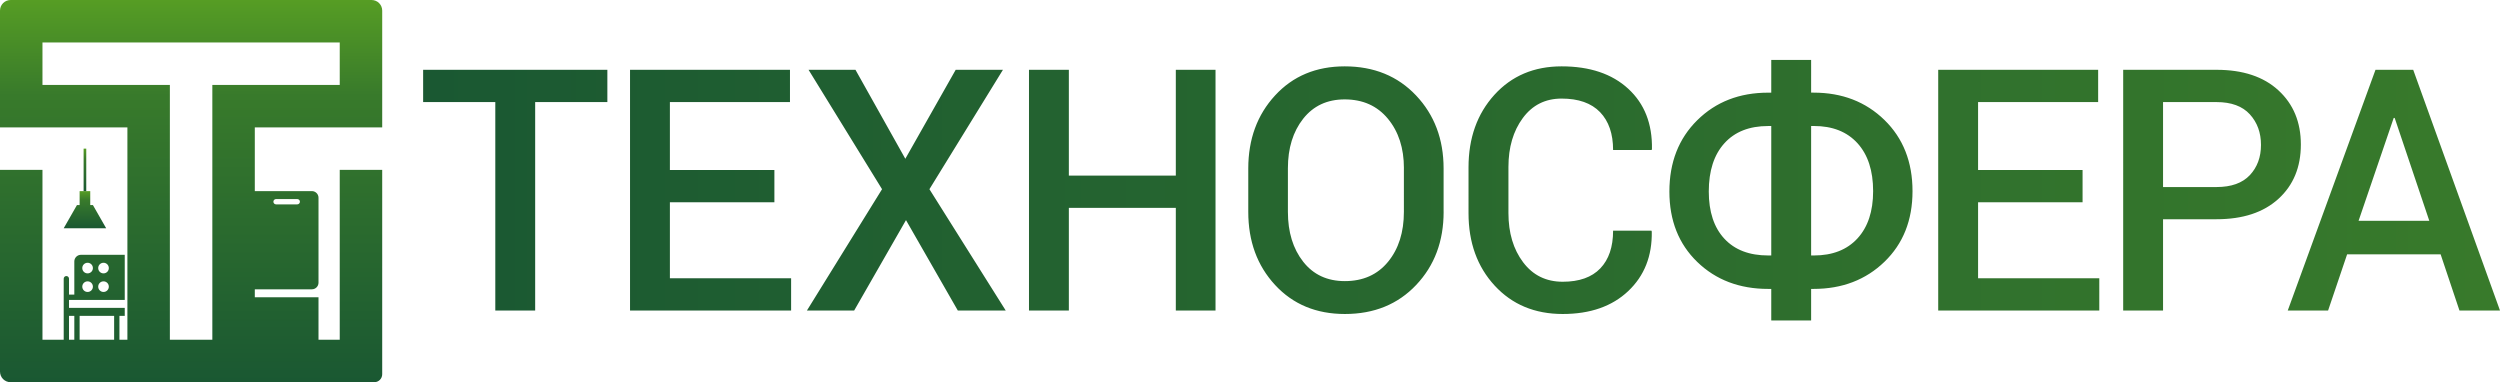 <?xml version="1.0" encoding="utf-8"?>
<!-- Generator: Adobe Illustrator 24.1.2, SVG Export Plug-In . SVG Version: 6.00 Build 0)  -->
<svg version="1.1" id="Слой_1" xmlns="http://www.w3.org/2000/svg" xmlns:xlink="http://www.w3.org/1999/xlink" x="0px" y="0px"
	 viewBox="0 0 941.9 144" style="enable-background:new 0 0 941.9 144;" xml:space="preserve">
<style type="text/css">
	.st0{fill:none;stroke:#000000;stroke-miterlimit:10;}
	.st1{fill:url(#SVGID_1_);}
	.st2{fill:url(#SVGID_2_);}
	.st3{fill:url(#SVGID_3_);}
	.st4{fill:url(#SVGID_4_);}
	.st5{fill:url(#SVGID_5_);}
	.st6{fill:url(#SVGID_6_);}
	.st7{fill:url(#SVGID_7_);}
	.st8{fill:url(#SVGID_8_);}
	.st9{fill:url(#SVGID_9_);}
	.st10{fill:url(#SVGID_10_);}
</style>
<g>
	<linearGradient id="SVGID_1_" gradientUnits="userSpaceOnUse" x1="72" y1="144" x2="72" y2="-9.094947e-13">
		<stop  offset="0" style="stop-color:#1A5832"/>
		<stop  offset="0.75" style="stop-color:#387A2B"/>
		<stop  offset="1" style="stop-color:#569D24"/>
	</linearGradient>
	<path class="st1" d="M140,0H4C1.79,0,0,1.79,0,4v44h48v80h-3v-9h2v-3H26v-3h21V96H30.5c-1.38,0-2.5,1.12-2.5,2.5V111h-2v-6
		c0-0.55-0.45-1-1-1s-1,0.45-1,1v23h-8V64H0v76c0,2.21,1.79,4,4,4h137c1.66,0,3-1.34,3-3V64h-16v64h-8v-16H96v-3h21.5
		c1.38,0,2.5-1.12,2.5-2.5v-32c0-1.38-1.12-2.5-2.5-2.5H96V48h48V4C144,1.79,142.21,0,140,0z M39,99c1.11,0,2,0.89,2,2s-0.89,2-2,2
		s-2-0.89-2-2S37.89,99,39,99z M39,106c1.11,0,2,0.89,2,2s-0.89,2-2,2s-2-0.89-2-2S37.89,106,39,106z M33,99c1.11,0,2,0.89,2,2
		s-0.89,2-2,2s-2-0.89-2-2S31.89,99,33,99z M33,106c1.11,0,2,0.89,2,2s-0.89,2-2,2s-2-0.89-2-2S31.89,106,33,106z M28,128h-2v-9h2
		V128z M43,128H30v-9h13V128z M104,75h8c0.55,0,1,0.45,1,1s-0.45,1-1,1h-8c-0.55,0-1-0.45-1-1S103.45,75,104,75z M128,32H80v96H64
		V32H16V16h112V32z"/>
	<linearGradient id="SVGID_2_" gradientUnits="userSpaceOnUse" x1="32" y1="86" x2="32" y2="72">
		<stop  offset="0" style="stop-color:#1A5832"/>
		<stop  offset="0.75" style="stop-color:#387A2B"/>
		<stop  offset="1" style="stop-color:#569D24"/>
	</linearGradient>
	<polygon class="st2" points="40,86 24,86 29,77.25 30,77.25 30,72 34,72 34,77.25 35,77.25 	"/>
	<linearGradient id="SVGID_3_" gradientUnits="userSpaceOnUse" x1="32" y1="72" x2="32" y2="56">
		<stop  offset="0" style="stop-color:#1A5832"/>
		<stop  offset="0.75" style="stop-color:#387A2B"/>
		<stop  offset="1" style="stop-color:#569D24"/>
	</linearGradient>
	<rect x="31.5" y="56" class="st3" width="1" height="16"/>
</g>
<linearGradient id="SVGID_4_" gradientUnits="userSpaceOnUse" x1="159.416" y1="71.652" x2="941.899" y2="71.652">
	<stop  offset="0" style="stop-color:#1A5832"/>
	<stop  offset="1" style="stop-color:#387A2B"/>
</linearGradient>
<path class="st4" d="M228.82,38.45h-27.19V117h-15.02V38.45h-27.19V26.3h69.41V38.45z M291.76,76.2h-39.37v28.65h45.67V117h-60.69
	V26.3h60.26v12.15h-45.24v25.6h39.37V76.2z M341.09,59.82l18.97-33.51h17.8l-27.69,44.97L378.92,117h-18.05l-19.53-34.07L321.81,117
	h-17.8l28.31-45.72L304.63,26.3h17.68L341.09,59.82z M457.96,117H443V78.32h-40.3V117h-15.02V26.3h15.02v39.87H443V26.3h14.96V117z
	 M543.9,79.81c0,11.09-3.45,20.28-10.35,27.56c-6.9,7.29-15.85,10.93-26.85,10.93c-10.79,0-19.56-3.64-26.3-10.93
	s-10.1-16.48-10.1-27.56V63.49c0-11.05,3.37-20.22,10.1-27.53C487.13,28.65,495.88,25,506.63,25c11,0,19.96,3.65,26.88,10.96
	c6.92,7.31,10.38,16.49,10.38,27.53V79.81z M528.94,63.37c0-7.56-2.01-13.77-6.03-18.63c-4.02-4.86-9.45-7.29-16.29-7.29
	c-6.59,0-11.8,2.43-15.64,7.29c-3.83,4.86-5.75,11.07-5.75,18.63v16.44c0,7.64,1.92,13.9,5.75,18.78c3.83,4.88,9.06,7.32,15.7,7.32
	c6.88,0,12.31-2.43,16.29-7.29c3.98-4.86,5.96-11.13,5.96-18.81V63.37z M622.2,86.91l0.12,0.37c0.16,9.18-2.79,16.64-8.87,22.39
	c-6.08,5.75-14.31,8.63-24.69,8.63c-10.51,0-19.05-3.56-25.62-10.68c-6.57-7.12-9.86-16.23-9.86-27.31V63.06
	c0-11.05,3.25-20.15,9.73-27.31C569.52,28.58,577.95,25,588.34,25c10.63,0,19,2.81,25.12,8.44c6.12,5.63,9.09,13.2,8.93,22.7
	l-0.12,0.37h-14.52c0-6.1-1.64-10.86-4.91-14.26c-3.28-3.4-8.11-5.11-14.49-5.11c-6.14,0-11.01,2.45-14.62,7.34
	c-3.61,4.9-5.41,11.04-5.41,18.42v17.36c0,7.47,1.84,13.65,5.53,18.55c3.69,4.9,8.66,7.34,14.93,7.34c6.22,0,10.94-1.68,14.15-5.03
	c3.21-3.35,4.82-8.09,4.82-14.22H622.2z M682.36,34.9h0.93c10.75,0,19.65,3.44,26.7,10.31c7.04,6.87,10.57,15.81,10.57,26.82
	c0,10.92-3.52,19.79-10.57,26.6c-7.05,6.81-15.95,10.22-26.7,10.22h-0.93v11.9h-15.02v-11.9h-1.17c-10.79,0-19.69-3.38-26.7-10.15
	c-7-6.77-10.51-15.61-10.51-26.54c0-11,3.5-19.96,10.51-26.88c7-6.91,15.9-10.37,26.7-10.37h1.17V22.57h15.02V34.9z M666.17,47.48
	c-7.09,0-12.59,2.17-16.5,6.51c-3.92,4.34-5.87,10.39-5.87,18.16c0,7.64,1.96,13.57,5.87,17.78c3.91,4.22,9.41,6.32,16.5,6.32h1.17
	V47.48H666.17z M682.36,47.48v48.77h1.05c7,0,12.47-2.14,16.41-6.42c3.93-4.28,5.9-10.22,5.9-17.82c0-7.72-1.97-13.74-5.9-18.06
	c-3.94-4.32-9.4-6.48-16.41-6.48H682.36z M784.63,76.2h-39.37v28.65h45.67V117h-60.69V26.3h60.26v12.15h-45.24v25.6h39.37V76.2z
	 M814.95,82.62V117h-15.02V26.3h35.17c9.93,0,17.71,2.58,23.33,7.75c5.62,5.17,8.44,11.97,8.44,20.4c0,8.51-2.81,15.33-8.44,20.46
	c-5.63,5.13-13.4,7.69-23.33,7.69H814.95z M814.95,70.47h20.15c5.56,0,9.74-1.5,12.55-4.48c2.8-2.99,4.2-6.79,4.2-11.4
	s-1.4-8.45-4.2-11.52c-2.8-3.07-6.98-4.61-12.55-4.61h-20.15V70.47z M919.53,95.82H884.3L877.13,117h-15.2l33.06-90.7h14.21
	L941.9,117h-15.27L919.53,95.82z M888.62,83.18h26.64l-13.04-38.74h-0.37L888.62,83.18z"/>
</svg>
